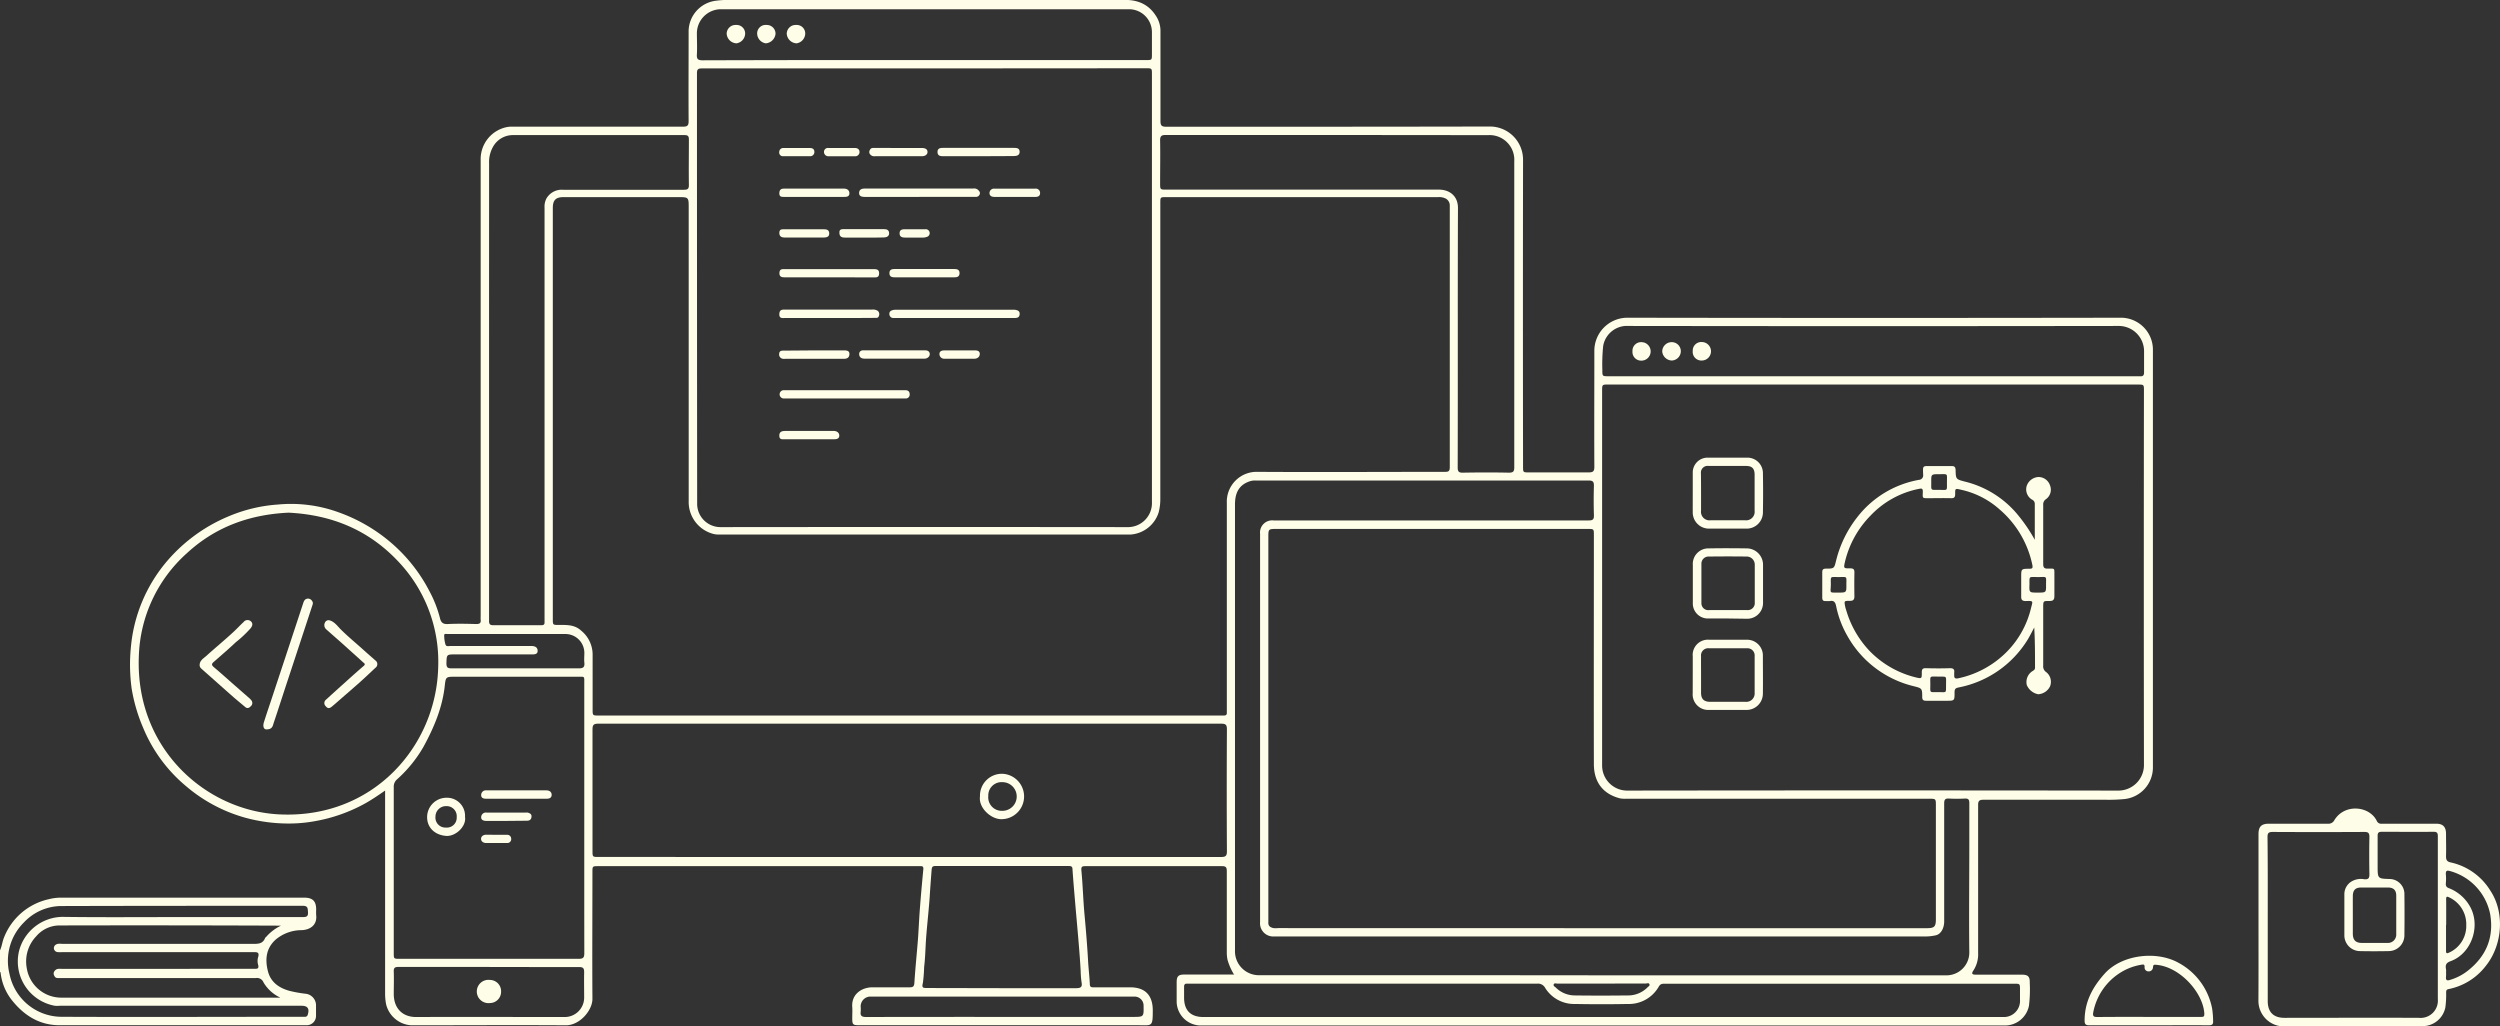 <svg id="e1e1213a-da58-4af6-94c6-85e0f1861bde" data-name="Layer 1" 
    xmlns="http://www.w3.org/2000/svg" viewBox="0 0 643.79 264.33">
    <rect x="0" y="0" width="643.79" height="264.33" fill="#333333" stroke="none"/>
    <title>career</title>
    <path d="M.16,245.62c.5-1.07.59-2.25,1.05-3.35a16.11,16.11,0,0,1,11.42-9.8,12.88,12.88,0,0,1,3.28-.42H78.48c2.22,0,3.1.89,3.1,3.09a13.45,13.45,0,0,0,0,1.42c.29,2.52-1.54,3.77-3.71,3.86a10.41,10.41,0,0,0-6.67,2.39c-2.59,2.29-2.83,5.26-2,8.35.76,2.74,2.9,4.17,5.51,4.89a32.36,32.36,0,0,0,4.18.75,3,3,0,0,1,2.65,2.86c0,.95,0,1.9,0,2.86a2.39,2.39,0,0,1-2.43,2.38c-.28,0-.56,0-.83,0q-31.41,0-62.82,0c-4.95,0-8.87-2.35-11.95-6.1a13.77,13.77,0,0,1-3.19-7.41c0-.1-.13-.19-.2-.28Zm72.12,12.14a9.75,9.75,0,0,1-4.27-3.9,1.8,1.8,0,0,0-1.93-1.11q-25,0-50.11,0H15c-.54,0-.76-.33-.94-.75a1.05,1.05,0,0,1,.27-1.19c.47-.54,1.07-.43,1.66-.43H65.52c.77,0,1.42.08,1.1-1.09a3.43,3.43,0,0,1,0-1.88c.43-1.39-.33-1.34-1.31-1.33H16.16a9.51,9.51,0,0,1-1.07,0,1.07,1.07,0,0,1-1.06-1c0-.64.46-1,1-1.13a4.24,4.24,0,0,1,1.07,0q24.45,0,48.92,0c1.42,0,2.77.12,3.41-1.51.06-.14.23-.23.33-.35a11.65,11.65,0,0,1,3.76-2.83q-28.7-.12-57.29-.05A7.9,7.9,0,0,0,9.49,242a9.36,9.36,0,0,0-2.44,8.19,9,9,0,0,0,8.82,7.61H72.28ZM46.66,237.05q15.72,0,31.42,0c1,0,1.47-.13,1.39-1.27-.07-1,0-1.63-1.36-1.63-20.71,0-41.42,0-62.13.06a13.29,13.29,0,0,0-9.65,4.21,13.93,13.93,0,0,0-3.7,13.36A13.71,13.71,0,0,0,16,262.73c20.55.09,41.1,0,61.65,0,.36,0,.72,0,1.07,0a.69.69,0,0,0,.69-.54c.49-1.53,0-2.3-1.58-2.3H15.58a7.15,7.15,0,0,1-1.31,0A11.59,11.59,0,0,1,5.06,245.8,11.71,11.71,0,0,1,16.19,237C26.35,237.14,36.51,237.05,46.66,237.05Z" transform="translate(-0.16 -0.89)" fill="#fefde7"/>
    <path d="M317.92,251.81a15.24,15.24,0,0,1-1.66-3.78,10.16,10.16,0,0,1-.18-1.64c0-7.06,0-14.13,0-21.19,0-1-.28-1.27-1.27-1.26q-17.55,0-35.11,0c-.88,0-1.16.1-1.06,1.15.35,3.69.45,7.4.78,11.09.37,4,.71,8.08.94,12.14.11,2,.36,4,.45,6,0,.86.51.82,1.09.82,3.1,0,6.19,0,9.29,0,3.84,0,5.79,2,5.83,5.86,0,4.45-.16,3.9-3.87,3.9H221.63c-1.89,0-2-.08-2-1.93,0-.91.06-1.83,0-2.73-.27-3.42,2.55-5.08,5.12-5.1,3.22,0,6.43,0,9.64,0,.93,0,1.18-.24,1.24-1.19.23-3.65.61-7.29.9-10.94.2-2.64.3-5.28.5-7.92.26-3.45.57-6.9.9-10.35.05-.58-.11-.83-.69-.8h-83c-1.52,0-1.52,0-1.52,1.56,0,10.87-.08,21.74,0,32.61,0,3-3.28,6.84-6.87,6.81-13.25-.09-26.5,0-39.76,0a7.1,7.1,0,0,1-6.51-5.45,15.23,15.23,0,0,1-.25-2.94q0-25.29,0-50.59v-1.47c-1.74,1.22-3.34,2.29-5,3.24a41.5,41.5,0,0,1-13,4.63,37,37,0,0,1-6.93.62,42.31,42.31,0,0,1-11.21-1.53A40,40,0,0,1,48,203.28,38.89,38.89,0,0,1,37.06,188.4a43.5,43.5,0,0,1-3-10.2,45.52,45.52,0,0,1-.17-10.88,39.14,39.14,0,0,1,1.36-7.19,39.77,39.77,0,0,1,7.08-13.72,42.22,42.22,0,0,1,16.78-12.59,39.43,39.43,0,0,1,12.55-3,35.82,35.82,0,0,1,15.7,2,42.84,42.84,0,0,1,13,7.4,41.6,41.6,0,0,1,10.46,13.05,30.33,30.33,0,0,1,2.62,6.72c.26,1.12.7,1.66,2,1.6,2.45-.12,4.92-.07,7.38,0,.91,0,1.23-.29,1.12-1.16a5.73,5.73,0,0,1,0-.83V42.13a8.41,8.41,0,0,1,6.68-8.5,6.1,6.1,0,0,1,1.42-.12q22,0,44,0c1.14,0,1.46-.3,1.45-1.45-.05-7.61,0-15.23,0-22.85a8,8,0,0,1,7.1-8.14,23,23,0,0,1,3.31-.2h102c3.28,0,6,1.13,7.86,4A7,7,0,0,1,299,8.72c0,7.77,0,15.55,0,23.33,0,1.26.38,1.48,1.54,1.48,27.77,0,55.55,0,83.32-.06a8.54,8.54,0,0,1,8.51,8.6q-.06,39.45,0,78.92c0,1.55,0,1.55,1.53,1.55,5.12,0,10.24,0,15.36,0,1.12,0,1.47-.26,1.47-1.43-.05-9.92,0-19.84,0-29.76a8.52,8.52,0,0,1,8.59-8.64q63.63.11,127.25,0a8.25,8.25,0,0,1,8,8q0,54,0,108a8.19,8.19,0,0,1-7.23,7.94,41.57,41.57,0,0,1-4.85.19q-15.78,0-31.55,0c-1.09,0-1.39.3-1.38,1.39,0,12.7,0,25.4,0,38.09a7.58,7.58,0,0,1-1.22,4.49c-.49.72-.44,1.08.6,1.07,3.93,0,7.85,0,11.78,0,1.72,0,2.18.45,2.14,2.2a34.11,34.11,0,0,1-.21,5.8,6.3,6.3,0,0,1-6,5.09q-103.74,0-207.48,0a6.25,6.25,0,0,1-6-6c0-1.71,0-3.41,0-5.12,0-1.54.42-2,2-2h13Zm-83.56-66.66h80c.31,0,.63,0,.95,0,.55,0,.81-.19.78-.75,0-.32,0-.64,0-1q0-26.48,0-53a7.68,7.68,0,0,1,7.95-8c16,.1,32.06,0,48.08,0,.85,0,1.38,0,1.38-1.15q0-33.69,0-67.37a2,2,0,0,0-1.38-2,3.8,3.8,0,0,0-1.63-.23h-70c-1.53,0-1.53,0-1.53,1.55q0,38.08,0,76.17a13.4,13.4,0,0,1-.44,3.51,8.19,8.19,0,0,1-7.17,5.66H185.17a5.12,5.12,0,0,1-1.4-.18,8.49,8.49,0,0,1-6.26-8.48q0-37.74,0-75.46c0-2.77,0-2.77-2.81-2.77q-14.7,0-29.4,0c-2,0-2.78.76-2.78,2.77V160.3c0,1.52,0,1.53,1.56,1.52,2,0,4.06-.1,5.76,1.49a7.94,7.94,0,0,1,2.93,6.09c0,4.72,0,9.44,0,14.16,0,1.59,0,1.59,1.61,1.59Zm3.87-166.64q-28.62,0-57.25,0c-.9,0-1.34.11-1.34,1.19q0,55.41.05,110.81a6,6,0,0,0,6.07,6.12q52.31-.06,104.62,0a6.19,6.19,0,0,0,6.42-6.5V20c0-1.53,0-1.53-1.56-1.53Zm174.5,221.4H496.4c1.88,0,2.28-.4,2.28-2.31V208.33c0-1.75,0-1.75-1.78-1.75H418.82a6.5,6.5,0,0,1-1.53-.11c-4.38-1.14-6.66-4.2-6.68-8.76-.05-19.67,0-39.35,0-59,0-1.61,0-1.61-1.59-1.61H328.78c-1.93,0-2,.06-2,2v98.54c0,.24,0,.48,0,.72-.08,1,.52,1.36,1.32,1.53a5.88,5.88,0,0,0,1.19,0Zm69.73-140H414.39c-1.65,0-1.66,0-1.66,1.66V197.4c0,.2,0,.4,0,.59a6.46,6.46,0,0,0,6.55,6.49q63.13-.09,126.27,0a6.59,6.59,0,0,0,6.71-6.78q-.07-48.09,0-96.16c0-1.62,0-1.62-1.58-1.62ZM234.36,221.58q40.09,0,80.21,0c1.15,0,1.55-.21,1.54-1.48q-.09-15.7,0-31.42c0-1.16-.34-1.43-1.47-1.43q-80.2,0-160.42,0c-1.27,0-1.48.4-1.48,1.55,0,10.39,0,20.79,0,31.18,0,1.59,0,1.59,1.61,1.59ZM74.47,132.91c-9.89.46-18.77,3.59-26.16,10.42A37.12,37.12,0,0,0,35.91,170c-.9,23.64,17.22,39.72,36.25,40.61C96.29,211.75,112.5,193,113,172.76a37.49,37.49,0,0,0-10.57-27.58C94.84,137.24,85.4,133.45,74.47,132.91ZM412.74,252.05h88.91a5.88,5.88,0,0,0,5.64-5.79c-.11-9.33,0-18.65,0-28,0-3.53,0-7.07,0-10.6,0-.9-.29-1.17-1.16-1.13a36.48,36.48,0,0,1-4.05,0c-1-.06-1.27.28-1.26,1.27,0,6.66,0,13.33,0,20,0,3.46,0,6.91,0,10.36,0,1.82-.89,3.32-2.17,3.59a12.91,12.91,0,0,1-2.58.3q-83.43,0-166.87,0c-.36,0-.72,0-1.07,0a3.39,3.39,0,0,1-3.48-3.69v-100a3.13,3.13,0,0,1,3.47-3.45h36.42q22.38,0,44.75,0c1.06,0,1.36-.28,1.33-1.33q-.12-3.81,0-7.62c0-1-.27-1.33-1.33-1.33q-42.9,0-85.81,0a4.33,4.33,0,0,0-1.29.14c-2.71.83-4,2.7-4,6q0,57.42,0,114.86a6.16,6.16,0,0,0,6.34,6.39Q368.64,252,412.74,252.05ZM150.62,211.48q0-17.31,0-34.63c0-1.9.18-1.69-1.75-1.69H117.46c-2.44,0-2.51,0-2.76,2.3-.61,5.65-2.77,10.76-5.45,15.68a33.72,33.72,0,0,1-6.84,8.44,2.44,2.44,0,0,0-.85,2q0,21.36,0,42.72c0,1.5,0,1.5,1.55,1.5,15.35,0,30.71,0,46.06,0,1.13,0,1.46-.28,1.46-1.44C150.61,234.73,150.62,223.1,150.62,211.48ZM342,35.65q-20.83,0-41.66,0c-1.16,0-1.45.35-1.43,1.47.07,3.65,0,7.3,0,10.95,0,1.65,0,1.65,1.67,1.65q35.06,0,70.1,0c2.76,0,5,1.63,4.93,4.89-.09,22.22,0,44.43-.07,66.65,0,1,.23,1.37,1.31,1.35,4-.07,7.94-.08,11.91,0,1.15,0,1.35-.39,1.35-1.42q0-39.41,0-78.79a6.36,6.36,0,0,0-6.7-6.71ZM126.1,101.57v58.32c0,.31,0,.63,0,1,0,.71.3,1,1,1q6.26,0,12.5,0c.54,0,.82-.18.79-.76,0-.35,0-.71,0-1.07q0-52.84,0-105.68a4.47,4.47,0,0,1,.5-2.4,4.55,4.55,0,0,1,4.3-2.22q15.54,0,31.06,0c.95,0,1.32-.19,1.31-1.23-.06-3.89,0-7.77,0-11.66,0-.83-.15-1.19-1.1-1.19-14.71,0-29.43,0-44.15,0a5.84,5.84,0,0,0-5.07,2.81A8,8,0,0,0,126.11,43Q126.1,72.29,126.1,101.57Zm356.4-3.79h67.84c.31,0,.63,0,.95,0,.71.07,1-.22,1-1,0-1.74,0-3.49,0-5.23a6.52,6.52,0,0,0-6.69-6.72q-63.07.09-126.14,0c-.28,0-.56,0-.84,0A6.23,6.23,0,0,0,413,90a47,47,0,0,0-.21,6.16c0,1.62,0,1.62,1.58,1.62Zm-69.7,165H515.87a4.15,4.15,0,0,0,4.47-4.42v-2.62c0-1.53,0-1.53-1.56-1.53H428.92c-.64,0-1.17,0-1.58.72a8.84,8.84,0,0,1-8,4.5q-6.78.13-13.57,0a8.77,8.77,0,0,1-7.7-4.13,2.08,2.08,0,0,0-2.08-1.1q-44.62,0-89.26,0c-.28,0-.56,0-.84,0-.64-.05-.82.27-.81.86,0,.91,0,1.82,0,2.73,0,3.29,1.69,5,5,5ZM238.17,16.36h57.11c1.52,0,1.52,0,1.52-1.56,0-1.87,0-3.73,0-5.59a5.9,5.9,0,0,0-6-5.94q-52.59,0-105.18,0a6.22,6.22,0,0,0-6,6.07c0,1.87.1,3.74,0,5.59-.09,1.27.37,1.49,1.53,1.49Q209.67,16.33,238.17,16.36Zm19.94,239c6.42,0,12.85,0,19.27,0,1.18,0,1.5-.42,1.31-1.43a24.27,24.27,0,0,1-.24-2.95c-.12-2.32-.3-4.64-.49-6.95-.29-3.53-.62-7.06-.92-10.59-.25-2.91-.5-5.81-.7-8.72,0-.72-.37-.82-1-.82q-17.14,0-34.27,0c-.71,0-.93.21-1,.94-.17,2.24-.34,4.48-.48,6.72-.23,3.49-.64,7-.91,10.47-.21,2.63-.22,5.28-.54,7.9a38.23,38.23,0,0,1-.31,4c-.29,1.24-.17,1.39,1.08,1.39Zm-131.88-5.47c-7.81,0-15.63,0-23.44,0-.9,0-1.27.2-1.23,1.18.07,2,0,4,0,5.95.08,3.65,2.35,5.78,5.77,5.77,12.73-.06,25.46,0,38.19,0a5,5,0,0,0,5.07-5c0-2.18-.05-4.36,0-6.54,0-1.07-.3-1.33-1.34-1.33C141.62,249.93,133.92,249.91,126.23,249.91ZM258.1,262.76h33.78c2.82,0,2.82,0,2.77-2.81a2.32,2.32,0,0,0-2.45-2.42H224.51a2.52,2.52,0,0,0-2.7,2.76,9.55,9.55,0,0,1,0,1.07c-.18,1.16.32,1.43,1.45,1.43C234.86,262.75,246.48,262.76,258.1,262.76ZM132.91,173c5.44,0,10.87,0,16.31,0,1.17,0,1.54-.35,1.42-1.48-.09-.82,0-1.66,0-2.49a4.87,4.87,0,0,0-4.9-4.87H115.48c-.33,0-.91-.14-.93.25a8.26,8.26,0,0,0,.32,2.42c.19.66.87.41,1.35.41,6.91,0,13.81,0,20.71,0,.94,0,1.67.29,1.68,1.24s-.85.93-1.6.93H117.49c-2.35,0-2.29,0-2.37,2.3,0,1.1.36,1.3,1.37,1.29C122,173,127.44,173,132.91,173Zm279.73,81.18H401.21c-.33,0-.81-.2-.95.22s.33.59.57.83a7,7,0,0,0,5,2c4.48.06,9,.05,13.45,0a7,7,0,0,0,5.14-2.08c.23-.23.69-.43.48-.83s-.58-.16-.88-.16Z" transform="translate(-0.16 -0.89)" fill="#fefde7"/>
    <path d="M581.76,237.09V215.68c0-1.91.76-2.67,2.63-2.67,5.07,0,10.15,0,15.23,0a1.69,1.69,0,0,0,1.69-.94c2.69-4.36,9.08-3.6,10.91.22a1.23,1.23,0,0,0,1.33.72c4.68,0,9.36,0,14,0,1.69,0,2.49.81,2.5,2.55,0,1.94.06,3.89,0,5.83,0,1,.27,1.39,1.22,1.59a16,16,0,0,1,10.17,7.22c3.83,5.72,3.15,14.15-1.21,19.51a16,16,0,0,1-9.53,5.89c-.64.13-.6.49-.62.93a24,24,0,0,1-.2,3.78,6,6,0,0,1-5.78,4.83c-12,0-24-.1-35.92.07a6.59,6.59,0,0,1-6.44-6.47C581.78,251.52,581.76,244.31,581.76,237.09Zm2.38.78v20.82c0,2.83,1.48,4.31,4.31,4.31,11.55,0,23.09-.06,34.64,0a4.45,4.45,0,0,0,4.85-4.83c0-14,0-27.93,0-41.9,0-.84-.16-1.19-1.1-1.18-4.44.05-8.89,0-13.33,0-.85,0-1.09.28-1.07,1.1,0,2.58,0,5.15,0,7.73,0,3.24,0,3.24,3.18,3.33a3.85,3.85,0,0,1,3.71,3.63q.07,5.52,0,11.06a4.07,4.07,0,0,1-3.8,3.87c-2.62.05-5.24.06-7.85,0a4.06,4.06,0,0,1-3.81-4V231.16a3.84,3.84,0,0,1,1.72-3.2,4.73,4.73,0,0,1,3.42-.65c1.08.09,1.33-.31,1.31-1.34-.06-3.17-.06-6.35,0-9.52,0-1.06-.29-1.33-1.34-1.32q-11.78.06-23.56,0c-1,0-1.35.24-1.34,1.31C584.17,223.58,584.14,230.73,584.14,237.87Zm21.91-1.34c0,1.58,0,3.17,0,4.76s.64,2.41,2.33,2.42q3.27,0,6.54,0a2.15,2.15,0,0,0,2.31-2.3c0-3.29,0-6.58,0-9.88,0-1.41-.7-2.08-2.14-2.09q-3.45,0-6.9,0c-1.48,0-2.13.69-2.14,2.21S606.05,234.9,606.05,236.53Zm24,14.55a9.53,9.53,0,0,1,0,1.31c-.11.89.22,1.11,1,.85a13.66,13.66,0,0,0,4.58-2.35c4.78-3.77,6.8-8.58,5.79-14.59A14.41,14.41,0,0,0,631,225.18c-.67-.16-1-.12-1,.73a13.92,13.92,0,0,1,0,2.5c-.05.67.23,1,.82,1.21a10.63,10.63,0,0,1,5.29,4.51c3,5,.6,12.28-4.86,14.27-1.05.38-1.38.85-1.24,1.85A5.73,5.73,0,0,1,630.09,251.08Zm0-12c0,2.18,0,4.35,0,6.53,0,.69.07.95.83.57a7.5,7.5,0,0,0,4.38-7.05A7.6,7.6,0,0,0,630.9,232c-.77-.4-.83-.1-.82.57C630.11,234.72,630.09,236.9,630.09,239.08Z" transform="translate(-0.16 -0.89)" fill="#fefde7"/>
    <path d="M553.55,264.91c-5.11,0-10.23,0-15.34,0-.9,0-1.22-.2-1.23-1.18,0-4.82,2-8.59,5.19-12.14,4.41-4.88,13.3-5.94,19-2.76a17,17,0,0,1,8.66,11.84,22.69,22.69,0,0,1,.24,3.18c.06.87-.31,1.06-1.1,1.06C563.85,264.89,558.7,264.91,553.55,264.91Zm-.12-2.15h13.43c.75,0,1,0,.94-1-.4-5.36-6.29-11.87-12.3-12.41-.62-.05-.84-.08-.91.6a1.09,1.09,0,0,1-1.16,1.09,1,1,0,0,1-1-1.14c0-.47-.1-.71-.69-.6a14.59,14.59,0,0,0-5.85,2.26,15.47,15.47,0,0,0-6.67,9.95c-.23,1.13.13,1.28,1.1,1.28C544.72,262.74,549.07,262.76,553.43,262.76Z" transform="translate(-0.16 -0.89)" fill="#fefde7"/>
    <path d="M217.58,103.5H202.72c-.28,0-.55,0-.83,0a1.07,1.07,0,0,1,0-2.13c.83,0,1.67,0,2.5,0h28.89c.71,0,1.14.33,1.14,1.06a1,1,0,0,1-1.13,1.07h-15.7Z" transform="translate(-0.16 -0.89)" fill="#fefde7"/>
    <path d="M245.84,82.78H231.09c-.27,0-.55,0-.83,0a1,1,0,0,1-1.07-1c-.05-.67.4-.92.92-1.05a4.11,4.11,0,0,1,1.06-.07h29.61a5.77,5.77,0,0,1,.72,0c.65.1,1.29.26,1.24,1.12s-.59,1-1.32,1Z" transform="translate(-0.16 -0.89)" fill="#fefde7"/>
    <path d="M236.92,51.6c-4.63,0-9.27,0-13.91,0-.84,0-1.66-.09-1.61-1.07s.84-1.1,1.69-1.09H250.8a1.51,1.51,0,0,1,1.22.34c.32.32.62.65.43,1.14a1,1,0,0,1-1,.67H236.92Z" transform="translate(-0.16 -0.89)" fill="#fefde7"/>
    <path d="M213.65,82.78c-3.77,0-7.54,0-11.3,0-.69,0-1.53.21-1.5-1s.78-1.17,1.57-1.17c3.45,0,6.9,0,10.34,0,4,0,8,0,12,0a2.24,2.24,0,0,1,1.47.35,1.13,1.13,0,0,1,.25,1.31c-.14.56-.65.48-1.08.48C221.5,82.79,217.57,82.78,213.65,82.78Z" transform="translate(-0.16 -0.89)" fill="#fefde7"/>
    <path d="M213.72,72.31c-3.76,0-7.52,0-11.29,0-.81,0-1.59,0-1.56-1.12s.78-1,1.54-1q11.29,0,22.58,0c.81,0,1.59,0,1.56,1.13s-.78,1-1.54,1C221.25,72.3,217.49,72.31,213.72,72.31Z" transform="translate(-0.16 -0.89)" fill="#fefde7"/>
    <path d="M252.13,41.12h-8.91c-.78,0-1.61,0-1.64-1.05s.77-1.11,1.58-1.1h18.06c.76,0,1.5.05,1.51,1s-.76,1.11-1.57,1.11Z" transform="translate(-0.16 -0.89)" fill="#fefde7"/>
    <path d="M230.43,93.26h-7.59c-.82,0-1.45-.35-1.43-1.21,0-.57.43-1,1.13-.94q8,0,15.91,0c.77,0,1.19.45,1.14,1.06s-.65,1.1-1.44,1.09C235.58,93.25,233,93.26,230.43,93.26Z" transform="translate(-0.16 -0.89)" fill="#fefde7"/>
    <path d="M238.17,72.31c-2.5,0-5,0-7.48,0-.79,0-1.49-.09-1.49-1.08s.71-1.07,1.49-1.07q7.55,0,15.09,0c.78,0,1.49.1,1.48,1.08s-.71,1.08-1.49,1.07C243.24,72.3,240.7,72.31,238.17,72.31Z" transform="translate(-0.16 -0.89)" fill="#fefde7"/>
    <path d="M209.79,51.6h-7.72c-.63,0-1.21,0-1.22-.88s.35-1.26,1.2-1.26h15.43c.84,0,1.43.42,1.42,1.24s-.71.91-1.39.9Z" transform="translate(-0.16 -0.89)" fill="#fefde7"/>
    <path d="M209.85,91.12h7.62c.72,0,1.48.07,1.43,1s-.67,1.18-1.5,1.17c-5,0-10,0-15,0a2.31,2.31,0,0,1-.59,0,1.11,1.11,0,0,1-1-1.27c.05-.8.55-.84,1.15-.84Z" transform="translate(-0.16 -0.89)" fill="#fefde7"/>
    <path d="M208.36,114c-2,0-4,0-6.07,0-.64,0-1.42.19-1.44-.89s.7-1.23,1.5-1.24c1.51,0,3,0,4.52,0h7.5a4.21,4.21,0,0,1,.71,0c.7.1,1.22.5,1.21,1.22s-.6.92-1.27.91C212.8,114,210.58,114,208.36,114Z" transform="translate(-0.16 -0.89)" fill="#fefde7"/>
    <path d="M231.49,39c2,0,4,0,6.06,0,.8,0,1.45.27,1.46,1s-.65,1.13-1.49,1.12c-4,0-8,0-12,0a1.37,1.37,0,0,1-1.41-.66,1,1,0,0,1,.09-1c.24-.49.67-.48,1.12-.48Z" transform="translate(-0.16 -0.89)" fill="#fefde7"/>
    <path d="M261.28,51.6c-1.67,0-3.33,0-5,0-.78,0-1.31-.29-1.31-1a1.15,1.15,0,0,1,1.27-1.13h10.47A1.12,1.12,0,0,1,268,50.61c0,.84-.62,1-1.33,1Z" transform="translate(-0.16 -0.89)" fill="#fefde7"/>
    <path d="M222.73,62.07c-1.67,0-3.33,0-5,0-.65,0-1.3-.13-1.4-1s.17-1.18,1-1.17c3.49,0,7,0,10.46,0,.71,0,1.28.17,1.33,1s-.63,1.12-1.33,1.14C226.13,62.1,224.43,62.07,222.73,62.07Z" transform="translate(-0.16 -0.89)" fill="#fefde7"/>
    <path d="M207.22,59.93h5.11c.77,0,1.36.18,1.37,1.08s-.66,1-1.31,1.05c-3.4,0-6.81,0-10.21,0-.79,0-1.38-.32-1.33-1.29s.76-.83,1.38-.84Z" transform="translate(-0.16 -0.89)" fill="#fefde7"/>
    <path d="M247.25,91.12c1.31,0,2.62,0,3.93,0,.66,0,1.29.15,1.29.9s-.58,1.25-1.42,1.25h-6.43c-.43,0-.87,0-1.3,0a1.21,1.21,0,0,1-1.24-1.2c0-.74.57-.94,1.25-.94C244.64,91.13,246,91.12,247.25,91.12Z" transform="translate(-0.16 -0.89)" fill="#fefde7"/>
    <path d="M217.07,39c1.07,0,2.15,0,3.21,0,.75,0,1.19.34,1.22,1a1.09,1.09,0,0,1-1.13,1.13c-2.3,0-4.6,0-6.89,0A1.11,1.11,0,0,1,212.35,40a1,1,0,0,1,1.16-1c1.19,0,2.38,0,3.56,0Z" transform="translate(-0.16 -0.89)" fill="#fefde7"/>
    <path d="M205.38,39c1.07,0,2.13,0,3.2,0,.66,0,1.24.15,1.29.9a1.08,1.08,0,0,1-1.16,1.22c-2.29,0-4.59,0-6.88,0a.94.94,0,0,1-1-1.11,1,1,0,0,1,1.07-1C203.08,39,204.23,39,205.38,39Z" transform="translate(-0.16 -0.89)" fill="#fefde7"/>
    <path d="M235.68,59.93c.91,0,1.82,0,2.73,0a1,1,0,0,1,1.14.8,1,1,0,0,1-.77,1.18,2.62,2.62,0,0,1-.92.16c-1.5,0-3,0-4.51,0-.73,0-1.52-.08-1.53-1.07s.71-1.09,1.49-1.07Z" transform="translate(-0.16 -0.89)" fill="#fefde7"/>
    <path d="M524.15,139.9c0-3.08,0-6.16,0-9.24a1.18,1.18,0,0,0-.71-1.11,3.07,3.07,0,0,1-1.39-3.47,3.38,3.38,0,0,1,3-2.35,3.12,3.12,0,0,1,3,2.1,3,3,0,0,1-1,3.59,1.6,1.6,0,0,0-.73,1.5c0,5.08,0,10.16,0,15.23,0,1,.37,1.19,1.25,1.17,1.78,0,1.62-.2,1.63,1.67s0,3.57,0,5.35c0,1-.32,1.34-1.31,1.31-1.57,0-1.57,0-1.57,1.62,0,5,0,10,0,15a1.77,1.77,0,0,0,.77,1.7,3.17,3.17,0,0,1,1,3.64,3.61,3.61,0,0,1-3.07,2.06,4,4,0,0,1-2.92-2.35,3.31,3.31,0,0,1,1.45-3.6c.34-.22.66-.38.66-.88,0-3.44,0-6.87-.2-10.36-.5.95-1,1.93-1.52,2.84a26.86,26.86,0,0,1-18,12.61c-.89.19-1,.52-1,1.31,0,2.11,0,2.11-2.14,2.11-1.71,0-3.42,0-5.12,0-.73,0-1.07-.14-1.07-1,0-2.22-.07-2.21-2.18-2.75a26.75,26.75,0,0,1-17.09-12.95A25.46,25.46,0,0,1,473,157c-.19-.92-.5-1.55-1.61-1.33a9.33,9.33,0,0,1-1.06,0c-.67.05-.91-.22-.91-.89,0-2.18,0-4.37,0-6.55,0-.77.34-.9,1-.91,2.09,0,2.08-.06,2.57-2.09a29.51,29.51,0,0,1,5.4-11.1,25.84,25.84,0,0,1,15.92-9.67,1.15,1.15,0,0,0,1.09-1.35c-.08-2.42-.22-2.2,2.25-2.2,1.7,0,3.41,0,5.11,0,.74,0,.95.26,1,1,.05,2.38.08,2.39,2.39,3a25.51,25.51,0,0,1,13.09,7.92A41.59,41.59,0,0,1,524.15,139.9Zm-20,35.7.12,0a24.83,24.83,0,0,0,13-7.2,23.89,23.89,0,0,0,5.91-10.92c.46-1.83.71-1.89-1.36-1.81-.88,0-1.2-.31-1.17-1.18,0-1.67,0-3.33,0-5,0-2.1,0-2.13,2.11-2.14.75,0,.92-.16.77-.94A25.67,25.67,0,0,0,515,132a21.87,21.87,0,0,0-9.87-5c-1.46-.35-1.5-.35-1.48,1.1,0,.83-.24,1.11-1.08,1.08-1.86-.05-3.73,0-5.59,0s-1.72.11-1.66-1.65c0-.77-.19-.92-.94-.76a23.42,23.42,0,0,0-12.54,6.91,25.29,25.29,0,0,0-6.57,11.88c-.37,1.67-.39,1.71,1.37,1.69.86,0,1.08.3,1.06,1.11q-.06,3,0,6.07c0,.87-.29,1.2-1.17,1.19-1.48,0-1.49,0-1.21,1.46a7.25,7.25,0,0,0,.26.91,25.57,25.57,0,0,0,6.08,10.58,24.76,24.76,0,0,0,11.89,6.77c1.47.35,1.53.29,1.5-1.27,0-.81.2-1.13,1.06-1.11,2.07.06,4.13.07,6.19,0,.93,0,1.21.32,1.1,1.18,0,.27,0,.55,0,.83C503.43,175.45,503.64,175.66,504.1,175.6Zm20.77-22.11c2.14,0,2.15,0,2.13-2,0-2.38.33-2-2.08-2s-2.18-.34-2.19,1.93C522.71,153.49,522.72,153.49,524.87,153.49Zm-51.4,0c2.11,0,2.13,0,2.11-2,0-2.33.31-2-2-2s-2-.33-2,2.07C471.54,153.76,471.25,153.46,473.47,153.49ZM501.53,125c0-2.26.3-2-1.91-2s-2.14,0-2.13,2.12-.27,1.92,2,1.92C501.85,127.05,501.5,127.39,501.53,125Zm-.23,52.12c0-2.25.28-1.95-1.93-2h-.12c-2.31,0-2-.3-2,2s-.31,2,2,2S501.26,179.52,501.3,177.13Z" transform="translate(-0.16 -0.89)" fill="#fefde7"/>
    <path d="M436.07,127.76c0-1.71,0-3.41,0-5.12a3.82,3.82,0,0,1,3.89-3.9c3.41,0,6.82,0,10.23,0a4,4,0,0,1,3.95,3.82q.09,5.22,0,10.46a4.19,4.19,0,0,1-4.06,4c-3.29,0-6.59,0-9.88,0a4.17,4.17,0,0,1-4.13-4.29C436.06,131.09,436.07,129.43,436.07,127.76Zm2.14,0v4.63a2.19,2.19,0,0,0,2.45,2.48q4.45,0,8.91,0A2.2,2.2,0,0,0,452,132.4c0-3.09,0-6.17,0-9.26,0-1.59-.65-2.26-2.2-2.26h-9.62a1.74,1.74,0,0,0-2,1.94C438.2,124.48,438.21,126.15,438.21,127.81Z" transform="translate(-0.16 -0.89)" fill="#fefde7"/>
    <path d="M436.07,174.64c0-1.59,0-3.18,0-4.76a3.91,3.91,0,0,1,4.19-4.25h9.87a4.07,4.07,0,0,1,4,3.89c0,3.37.05,6.74,0,10.11a4.2,4.2,0,0,1-4.14,4.08c-3.25,0-6.5,0-9.75,0a4,4,0,0,1-4.18-4.32C436.06,177.81,436.07,176.22,436.07,174.64Zm2.14,0c0,1.55,0,3.1,0,4.64s.67,2.32,2.3,2.34c3.06,0,6.11,0,9.16,0a2.15,2.15,0,0,0,2.34-2.27c0-3.17,0-6.35,0-9.52a1.85,1.85,0,0,0-2-2q-4.87,0-9.75,0a1.85,1.85,0,0,0-2.05,2.07C438.19,171.43,438.21,173,438.21,174.6Z" transform="translate(-0.16 -0.89)" fill="#fefde7"/>
    <path d="M445.09,160.16h-5a3.86,3.86,0,0,1-4-4q0-4.89,0-9.76a4,4,0,0,1,4.09-4.29c3.29-.06,6.58-.05,9.88,0a4.22,4.22,0,0,1,4.11,4.12c0,3.33,0,6.66,0,10a4.06,4.06,0,0,1-4.06,4ZM445,158c1.7,0,3.4,0,5.11,0a1.8,1.8,0,0,0,1.93-1.94q0-4.86,0-9.74a2.08,2.08,0,0,0-2-2.11q-4.86-.06-9.74,0a1.84,1.84,0,0,0-2,1.86c0,3.37,0,6.73,0,10.1a1.77,1.77,0,0,0,2,1.83C441.8,158,443.38,158,445,158Z" transform="translate(-0.16 -0.89)" fill="#fefde7"/>
    <path d="M252.52,206a5.65,5.65,0,0,1,5.78-5.85,5.85,5.85,0,0,1-.06,11.69C255.5,212,252.11,209,252.52,206Zm2.14-.1a3.47,3.47,0,0,0,3.59,3.79,3.69,3.69,0,1,0,.08-7.38A3.42,3.42,0,0,0,254.66,205.88Z" transform="translate(-0.16 -0.89)" fill="#fefde7"/>
    <path d="M68.73,188.72c-.58,0-1-.69-.56-2,.72-2.26,1.49-4.5,2.23-6.75q3.93-11.88,7.84-23.75c.19-.59.43-1.1,1.14-1.18a1.23,1.23,0,0,1,1.17.65c.32.41.14.83,0,1.24q-3.1,9.45-6.22,18.9c-1.24,3.75-2.44,7.51-3.7,11.25C70.4,187.83,70.29,188.75,68.73,188.72Z" transform="translate(-0.16 -0.89)" fill="#fefde7"/>
    <path d="M51.58,172c.09-1.08,1-1.57,1.68-2.18,2.4-2.17,4.91-4.22,7.27-6.43.79-.75,1.54-1.56,2.35-2.31a1.29,1.29,0,0,1,1.8-.26c.66.52.56,1.19,0,1.88a29.77,29.77,0,0,1-3.79,3.57c-1.86,1.76-3.81,3.43-5.74,5.12-.58.51-.47.83.09,1.31,1.81,1.52,3.56,3.11,5.34,4.67l3.66,3.2a4.25,4.25,0,0,1,.66.68,1.08,1.08,0,0,1-.15,1.5c-.43.46-.89.67-1.44.21-1-.84-2-1.66-3-2.52-2.78-2.45-5.55-4.93-8.33-7.39A1.18,1.18,0,0,1,51.58,172Z" transform="translate(-0.16 -0.89)" fill="#fefde7"/>
    <path d="M85,160.63c1.25.34,2,1.4,2.82,2.25,2,2,4.16,3.75,6.24,5.64.9.82,1.84,1.61,2.75,2.43a1.16,1.16,0,0,1,0,1.93c-1.27,1.19-2.53,2.4-3.83,3.56-1.79,1.6-3.62,3.17-5.43,4.75-.63.55-1.25,1.1-1.89,1.63s-1.1.59-1.63-.08a1.1,1.1,0,0,1,.09-1.68c1.78-1.63,3.57-3.24,5.36-4.85,1.44-1.29,2.88-2.59,4.35-3.84.56-.48.09-.7-.16-.92-1.66-1.52-3.34-3-5-4.52-1.51-1.34-3-2.64-4.53-4a1.44,1.44,0,0,1-.28-1.75A1,1,0,0,1,85,160.63Z" transform="translate(-0.16 -0.89)" fill="#fefde7"/>
    <path d="M119.91,211.26c.39,2.43-2.41,5.05-4.83,4.89-2.86-.2-4.93-2.06-4.93-4.83a5,5,0,0,1,5-5A4.65,4.65,0,0,1,119.91,211.26Zm-2.14.06a2.6,2.6,0,0,0-2.74-2.84,2.71,2.71,0,0,0-2.73,2.68A2.57,2.57,0,0,0,115,214,2.54,2.54,0,0,0,117.77,211.32Z" transform="translate(-0.16 -0.89)" fill="#fefde7"/>
    <path d="M133.15,206.58c-2.57,0-5.15,0-7.73,0-.73,0-1.36-.16-1.35-.94a1.19,1.19,0,0,1,1.32-1.22h15.46c.78,0,1.38.39,1.37,1.16s-.57,1-1.34,1C138.31,206.56,135.73,206.58,133.15,206.58Z" transform="translate(-0.16 -0.89)" fill="#fefde7"/>
    <path d="M130.51,212.29c-1.71,0-3.41,0-5.11,0-.69,0-1.38-.21-1.33-1a1.22,1.22,0,0,1,1.4-1.15c3.36,0,6.73,0,10.09,0a1.8,1.8,0,0,1,.47,0c.55.16,1.08.36,1,1.1s-.51,1-1.2,1Z" transform="translate(-0.16 -0.89)" fill="#fefde7"/>
    <path d="M128.12,215.87h2.62a1,1,0,0,1,1.06,1,1,1,0,0,1-1.09,1.11h-5.36c-.73,0-1.32-.42-1.31-1.08s.6-1.06,1.34-1.06Z" transform="translate(-0.16 -0.89)" fill="#fefde7"/>
    <path d="M436.07,91.27a2.19,2.19,0,0,1,2.32-2.3,2.38,2.38,0,1,1,0,4.76A2.22,2.22,0,0,1,436.07,91.27Z" transform="translate(-0.16 -0.89)" fill="#fefde7"/>
    <path d="M430.64,93.73a2.57,2.57,0,0,1-2.43-2.31A2.43,2.43,0,0,1,430.58,89,2.34,2.34,0,0,1,433,91.26,2.42,2.42,0,0,1,430.64,93.73Z" transform="translate(-0.16 -0.89)" fill="#fefde7"/>
    <path d="M422.85,89a2.38,2.38,0,1,1,0,4.76,2.23,2.23,0,0,1-2.3-2.42A2.21,2.21,0,0,1,422.85,89Z" transform="translate(-0.16 -0.89)" fill="#fefde7"/>
    <path d="M192.05,9.55a2.61,2.61,0,0,1-2.24,2.5,2.65,2.65,0,0,1-2.52-2.49,2.27,2.27,0,0,1,2.4-2.24A2.2,2.2,0,0,1,192.05,9.55Z" transform="translate(-0.16 -0.89)" fill="#fefde7"/>
    <path d="M205.16,7.32a2.19,2.19,0,0,1,2.36,2.23,2.61,2.61,0,0,1-2.23,2.5,2.65,2.65,0,0,1-2.53-2.49A2.28,2.28,0,0,1,205.16,7.32Z" transform="translate(-0.16 -0.89)" fill="#fefde7"/>
    <path d="M195.14,9.59a2.19,2.19,0,0,1,2.43-2.27,2.24,2.24,0,0,1,2.3,2.32,2.75,2.75,0,0,1-2.5,2.41A2.61,2.61,0,0,1,195.14,9.59Z" transform="translate(-0.16 -0.89)" fill="#fefde7"/>
    <path d="M129.2,256.24a2.9,2.9,0,0,1-2.87,2.95,3,3,0,1,1,0-5.95A2.9,2.9,0,0,1,129.2,256.24Z" transform="translate(-0.16 -0.89)" fill="#fefde7"/>
</svg>